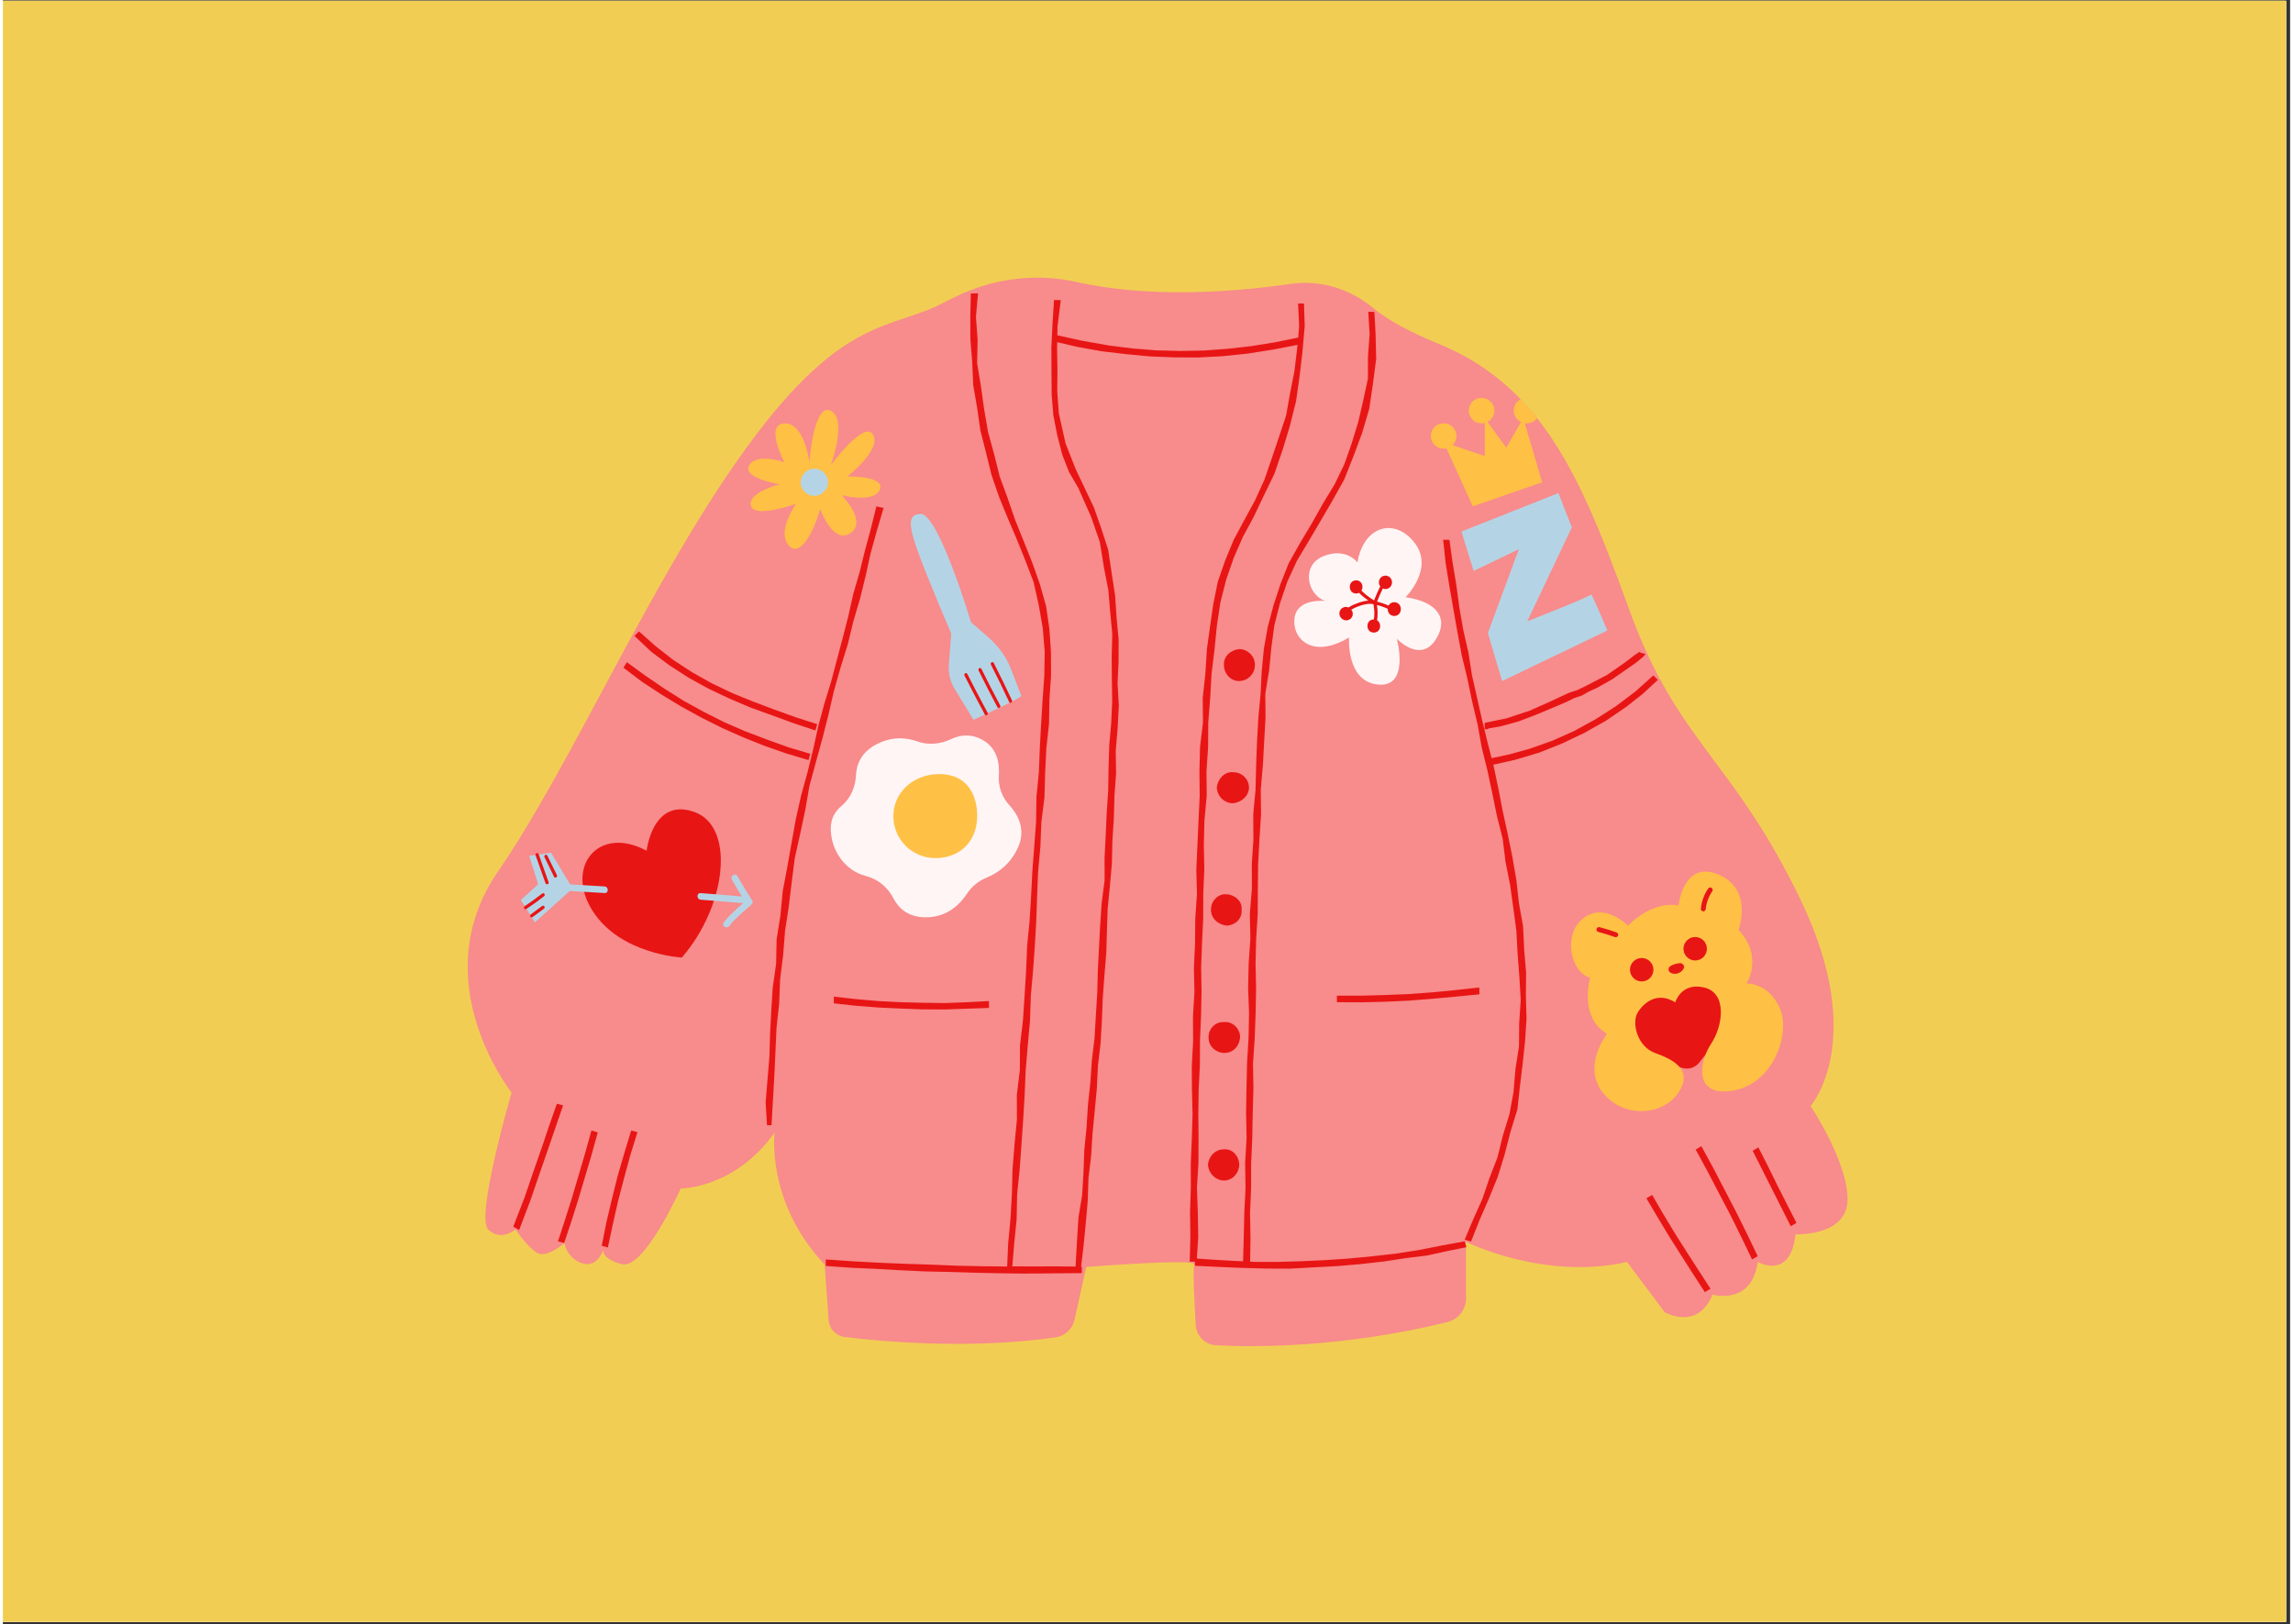 <svg xmlns="http://www.w3.org/2000/svg" xmlns:xlink="http://www.w3.org/1999/xlink" width="559" zoomAndPan="magnify" viewBox="0 0 419.25 297.75" height="396" preserveAspectRatio="xMidYMid meet" version="1.0"><rect x="0" y="0" width="419.25" height="297.75" fill="#333333" stroke="none"/><defs><clipPath id="id1"><path d="M 0 0.141 L 418.5 0.141 L 418.5 297.359 L 0 297.359 Z M 0 0.141 " clip-rule="nonzero"/></clipPath></defs><g clip-path="url(#id1)"><path fill="#ffffff" d="M 0 0.141 L 419.25 0.141 L 419.25 304.098 L 0 304.098 Z M 0 0.141 " fill-opacity="1" fill-rule="nonzero"/><path fill="#f1ce53" d="M 0 0.141 L 418.5 0.141 L 418.5 297.359 L 0 297.359 Z M 0 0.141 " fill-opacity="1" fill-rule="nonzero"/><path fill="#ffffff" d="M 0 0.141 L 418.5 0.141 L 418.5 297.359 L 0 297.359 Z M 0 0.141 " fill-opacity="1" fill-rule="nonzero"/><path fill="#f1ce53" d="M 0 0.141 L 418.5 0.141 L 418.5 297.359 L 0 297.359 Z M 0 0.141 " fill-opacity="1" fill-rule="nonzero"/></g><path fill="#f88b8b" d="M 338.129 219.84 C 338.129 226.762 328.594 226.297 328.594 226.297 C 327.672 234.828 321.68 231.367 321.68 231.367 C 320.523 239.441 313.379 237.363 313.379 237.363 C 310.613 244.055 304.621 240.594 304.621 240.594 L 297.703 231.367 C 282.488 234.828 268.199 227.68 268.199 227.68 L 268.199 238.02 C 268.199 240.094 266.785 241.906 264.773 242.398 C 245.523 247.125 229.273 247 222.391 246.645 C 220.375 246.543 218.77 244.945 218.648 242.93 C 218.406 238.875 218.094 232.602 218.402 231.832 C 218.863 230.68 198.578 232.293 198.578 232.293 L 196.43 241.961 C 196.051 243.656 194.668 244.953 192.945 245.199 C 176.988 247.48 160.629 245.91 154.289 245.121 C 152.695 244.922 151.473 243.629 151.359 242.023 L 150.629 231.844 C 139.797 220.324 141.457 207.641 141.457 207.641 C 134.082 217.992 124.25 217.891 124.25 217.891 C 124.25 217.891 117.484 232.957 113.391 231.777 C 110.051 230.812 109.977 229.547 110.062 229.113 C 109.82 229.789 108.727 232.434 106.215 231.625 C 103.352 230.703 102.922 227.91 102.922 227.91 C 102.922 227.91 99.695 230.777 97.902 229.699 C 96.113 228.625 93.965 225.398 93.965 225.398 C 93.965 225.398 91.273 227.73 88.945 225.398 C 86.617 223.07 93.25 200.305 93.25 200.305 C 93.25 200.305 76.945 179.875 90.738 159.805 C 104.535 139.734 119.043 105.68 136.602 81.664 C 154.156 57.648 162.934 60.516 172.426 55.5 C 173.574 54.891 174.707 54.348 175.805 53.863 C 182.371 50.934 189.715 50.121 196.73 51.688 C 210.379 54.734 225.68 53.547 236.008 52.051 C 241.461 51.254 246.934 52.945 251.168 56.469 C 253.438 58.355 257.148 60.562 263.125 63.016 C 269.227 65.516 274.102 68.93 278.207 73.203 C 279.254 74.293 280.254 75.445 281.207 76.648 C 288.234 85.512 292.906 97.383 298.16 111.906 C 306.926 136.121 317.066 139.117 329.516 164.953 C 341.965 190.781 331.355 202.773 331.355 202.773 C 331.355 202.773 338.129 212.922 338.129 219.84 Z M 338.129 219.84 " fill-opacity="1" fill-rule="nonzero"/><path fill="#e81515" d="M 267.977 227.555 L 267.945 227.562 L 267.934 227.523 Z M 263.742 228.355 L 259.512 229.191 L 255.25 229.848 L 250.965 230.332 L 246.672 230.746 L 242.375 231.035 L 238.07 231.234 L 233.762 231.355 L 229.453 231.355 L 228.617 231.32 L 228.688 226.965 L 228.602 222.395 L 228.797 217.828 L 228.809 213.258 L 229.008 208.695 L 229.09 204.125 L 229.223 199.559 L 229.145 194.988 L 229.457 190.418 L 229.625 185.844 L 229.711 181.266 L 229.613 176.684 L 229.723 172.105 L 230.012 167.535 L 230.035 162.957 L 230.086 158.383 L 230.336 153.836 L 230.621 149.289 L 230.57 144.73 L 230.965 140.191 L 231.199 135.867 L 231.445 131.543 L 231.402 127.203 L 232.105 122.914 L 232.504 118.77 L 233.059 114.633 L 234.098 110.586 L 235.441 106.637 L 237.199 102.809 L 239.367 99.195 L 241.496 95.57 L 243.617 91.945 L 245.859 87.934 L 247.559 83.656 L 249.16 79.348 L 250.461 74.926 L 251.129 70.367 L 251.723 65.789 L 251.613 61.18 L 251.398 57.188 L 250.242 57.156 L 250.277 57.172 L 250.523 61.25 L 250.223 65.32 L 250.211 69.41 L 249.352 73.402 L 248.441 77.363 L 247.246 81.25 L 245.898 85.09 L 244.129 88.758 L 241.953 92.352 L 239.891 96.02 L 237.73 99.629 L 235.676 103.293 L 234.176 107.094 L 232.906 110.973 L 231.855 114.922 L 231.137 118.953 L 230.742 123.129 L 230.531 127.316 L 230.137 131.488 L 229.898 135.676 L 229.723 140.227 L 229.613 144.777 L 229.191 149.32 L 229.223 153.879 L 228.93 158.426 L 228.945 162.984 L 228.562 167.531 L 228.668 172.09 L 228.352 176.633 L 228.25 181.188 L 228.422 185.746 L 228.332 190.297 L 228.055 194.879 L 227.953 199.469 L 227.875 204.059 L 227.973 208.652 L 227.707 213.234 L 227.777 217.824 L 227.551 222.406 L 227.449 226.996 L 227.328 231.246 L 225.824 231.18 L 222.18 230.98 L 218.852 230.746 L 219.109 226.766 L 219.031 222.262 L 218.871 217.758 L 219.141 213.258 L 219.164 208.754 L 219.125 204.25 L 219.188 199.746 L 219.41 195.246 L 219.43 190.77 L 219.621 186.289 L 219.719 181.809 L 219.641 177.32 L 219.805 172.84 L 220.02 168.367 L 220.027 163.887 L 220.219 159.41 L 220.133 154.914 L 220.242 150.422 L 220.664 145.934 L 220.617 141.438 L 220.918 136.949 L 220.945 132.453 L 221.301 127.965 L 221.555 123.473 L 222.09 119.125 L 222.52 114.777 L 223.168 110.453 L 224.246 106.223 L 225.613 102.289 L 227.273 98.465 L 229.258 94.797 L 231.047 91.035 L 233.07 86.867 L 234.57 82.484 L 235.918 78.059 L 237.035 73.566 L 237.688 68.984 L 238.223 64.395 L 238.625 59.789 L 238.492 55.645 L 237.531 55.637 L 237.41 55.637 L 237.602 59.793 L 237.434 61.891 L 233.219 62.75 L 228.91 63.453 L 224.57 63.938 L 220.211 64.266 L 215.812 64.344 L 211.441 64.238 L 207.09 63.887 L 202.758 63.348 L 197.855 62.48 L 193.281 61.473 L 193.309 59.891 L 193.91 55.023 L 192.609 55.012 L 192.676 55.02 L 192.398 59.355 L 192.188 63.695 L 192.207 68.043 L 192.246 72.391 L 192.547 76.113 L 193.258 79.773 L 194.188 83.375 L 195.418 86.531 L 197.117 89.449 L 199.465 94.742 L 201.066 99.355 L 201.848 104.18 L 202.629 108.168 L 202.973 112.215 L 203.352 116.266 L 203.246 120.332 L 203.273 124.395 L 203.34 128.496 L 203.152 132.598 L 202.793 136.688 L 202.668 140.785 L 202.605 144.887 L 202.336 149.012 L 202.145 153.145 L 201.938 157.273 L 201.945 161.41 L 201.41 165.523 L 201.133 169.648 L 200.914 173.773 L 200.703 177.906 L 200.598 182.043 L 200.344 186.168 L 200.102 190.293 L 199.613 194.398 L 199.332 198.523 L 198.887 202.637 L 198.633 206.762 L 198.223 210.875 L 198.074 215.012 L 197.828 219.137 L 197.152 223.227 L 196.895 227.352 L 196.625 232.211 L 193.223 232.18 L 188.66 232.188 L 185.023 232.18 L 185.367 228.074 L 185.82 223.531 L 185.91 218.969 L 186.371 214.434 L 186.703 209.887 L 187.016 205.34 L 187.289 200.789 L 187.48 196.234 L 187.859 191.695 L 188.27 187.156 L 188.418 182.598 L 188.824 178.055 L 189.148 173.508 L 189.414 168.957 L 189.57 164.398 L 189.754 159.84 L 190.172 155.301 L 190.352 150.742 L 190.918 146.211 L 191.051 141.652 L 191.266 137.199 L 191.754 132.758 L 191.832 128.297 L 192.129 123.848 L 192.113 119.598 L 191.832 115.352 L 191.219 111.141 L 190.062 107.051 L 188.664 103.109 L 187.117 99.219 L 185.547 95.328 L 184.184 91.359 L 182.719 87.375 L 181.691 83.254 L 180.57 79.16 L 179.855 74.98 L 179.27 70.781 L 178.578 66.586 L 178.668 62.328 L 178.359 58.082 L 178.742 53.785 L 177.625 53.801 L 177.43 53.777 L 177.324 57.988 L 177.344 62.191 L 177.676 66.383 L 177.863 70.586 L 178.57 74.727 L 179.168 78.887 L 180.203 82.965 L 181.207 87.055 L 182.574 91.039 L 184.168 94.938 L 185.82 98.801 L 187.391 102.699 L 188.93 106.715 L 189.871 110.914 L 190.609 115.141 L 190.965 119.422 L 190.898 123.828 L 190.586 128.227 L 190.316 132.621 L 190.074 137.023 L 189.895 141.582 L 189.453 146.121 L 189.387 150.688 L 189.047 155.234 L 188.703 159.781 L 188.469 164.332 L 188.191 168.883 L 187.746 173.426 L 187.559 177.984 L 187.277 182.531 L 186.98 187.078 L 186.438 191.609 L 186.41 196.176 L 185.859 200.711 L 185.871 205.281 L 185.434 209.82 L 185.066 214.367 L 184.953 218.926 L 184.691 223.477 L 184.262 228.02 L 184.086 232.203 L 184.078 232.203 L 179.516 232.156 L 174.953 232.059 L 170.398 231.871 L 165.84 231.723 L 161.285 231.543 L 156.059 231.266 L 150.836 230.91 L 150.836 232.102 L 155.387 232.426 L 159.941 232.633 L 164.5 232.891 L 169.055 233.105 L 173.617 233.203 L 178.176 233.344 L 182.738 233.445 L 187.301 233.5 L 192.535 233.457 L 197.773 233.414 L 197.773 232.254 L 197.633 232.254 L 198.094 228.379 L 198.496 224.266 L 198.855 220.148 L 198.988 216.012 L 199.477 211.906 L 199.734 207.781 L 200.137 203.668 L 200.523 199.547 L 200.723 195.418 L 201.203 191.309 L 201.445 187.184 L 201.602 183.055 L 201.906 178.934 L 202.246 174.816 L 202.371 170.684 L 202.512 166.555 L 202.918 162.434 L 203.281 158.316 L 203.375 154.18 L 203.637 150.055 L 203.75 145.91 L 204.051 141.773 L 203.984 137.625 L 204.34 133.488 L 204.551 129.344 L 204.32 125.312 L 204.504 121.281 L 204.516 117.246 L 204.137 113.23 L 203.875 109.207 L 203.227 104.988 L 202.59 100.746 L 201.266 96.672 L 199.98 93.039 L 198.332 89.559 L 196.672 86.078 L 194.781 81.277 L 193.555 75.781 L 193.27 71.824 L 193.301 67.855 L 193.234 63.895 L 193.254 62.73 L 197.004 63.609 L 201.379 64.398 L 205.797 64.918 L 210.223 65.344 L 214.664 65.52 L 219.109 65.539 L 223.555 65.305 L 227.977 64.852 L 232.902 64.082 L 237.297 63.23 L 237.234 63.973 L 236.734 68.09 L 235.93 72.16 L 235.199 76.246 L 233.883 80.184 L 232.562 84.109 L 231.211 88.035 L 229.512 91.746 L 227.566 95.328 L 225.637 98.918 L 224.07 102.688 L 222.699 106.637 L 221.867 110.73 L 221.273 114.863 L 220.699 119 L 220.418 123.484 L 219.93 127.961 L 219.977 132.465 L 219.441 136.938 L 219.328 141.43 L 219.375 145.93 L 219.16 150.414 L 218.961 154.906 L 218.758 159.406 L 218.875 163.918 L 218.562 168.414 L 218.527 172.918 L 218.316 177.418 L 218.414 181.922 L 218.141 186.422 L 218.172 190.926 L 217.93 195.406 L 217.957 199.887 L 218.07 204.363 L 217.93 208.844 L 217.738 213.324 L 217.75 217.805 L 217.602 222.285 L 217.672 226.766 L 217.547 231.312 L 218.504 231.312 L 218.496 232.066 L 222.832 232.277 L 227.16 232.461 L 231.488 232.578 L 235.82 232.602 L 240.141 232.367 L 244.465 232.137 L 248.781 231.77 L 253.082 231.289 L 257.363 230.637 L 261.035 230.191 L 264.645 229.398 L 268.258 228.664 L 267.934 227.586 Z M 197.809 232.191 L 197.809 232.223 Z M 152.316 126.727 L 153.543 122.402 L 154.875 118.109 L 155.887 113.922 L 157.105 109.797 L 158.137 105.621 L 159.059 101.414 L 160.207 97.273 L 161.43 93.129 L 160.152 92.852 L 160.129 92.785 L 159.125 96.828 L 158.039 100.852 L 157.039 104.898 L 155.879 108.895 L 154.969 112.961 L 153.934 116.996 L 152.863 121.016 L 151.797 125.047 L 150.57 129.027 L 149.48 133.047 L 148.59 137.121 L 147.52 141.48 L 146.328 145.809 L 145.344 150.188 L 144.551 154.605 L 143.77 159.027 L 142.945 163.406 L 142.523 167.844 L 141.824 172.25 L 141.734 176.711 L 141.109 181.125 L 140.844 185.324 L 140.625 189.52 L 140.508 193.723 L 140.156 197.914 L 139.812 202.113 L 140.062 206.297 L 140.891 206.293 L 141.145 201.848 L 141.398 197.387 L 141.609 192.922 L 141.805 188.461 L 142.289 184.012 L 142.469 179.543 L 143.023 175.105 L 143.371 170.648 L 144.051 166.234 L 144.582 161.797 L 145.152 157.336 L 146.129 152.945 L 147.062 148.547 L 147.836 144.117 L 149.012 139.773 L 150.203 135.445 L 151.316 131.09 Z M 308.609 229.48 L 306.445 226.055 L 304.348 222.586 L 302.316 219.082 L 301.254 219.703 L 303.324 223.188 L 305.41 226.664 L 307.582 230.086 L 309.762 233.5 L 311.965 236.902 L 312.98 236.293 L 313.016 236.293 L 310.812 232.895 Z M 321.66 230.309 L 321.668 230.301 Z M 317.688 222.164 L 315.598 218.145 L 313.504 214.125 L 311.332 210.145 L 310.285 210.766 L 312.457 214.742 L 314.551 218.758 L 316.66 222.77 L 318.664 226.832 L 320.625 230.91 L 321.656 230.309 L 319.703 226.223 Z M 327 220.746 L 325.246 217.293 L 323.539 213.82 L 321.781 210.367 L 320.734 210.984 L 322.48 214.438 L 324.223 217.895 L 325.969 221.352 L 327.715 224.816 L 328.758 224.207 L 328.762 224.199 Z M 101.551 202.359 L 100.207 206.164 L 98.926 209.988 L 97.59 213.797 L 95.656 219.449 L 93.555 224.895 L 94.59 225.496 L 94.629 225.512 L 96.656 220.184 L 98.648 214.391 L 100.004 210.488 L 101.34 206.574 L 102.688 202.668 Z M 106.746 211.363 L 104.348 219.504 L 103.066 223.551 L 101.75 227.586 L 102.902 227.902 L 102.879 227.898 L 104.223 223.875 L 105.5 219.828 L 106.707 215.766 L 107.914 211.695 L 109.043 207.605 L 107.875 207.281 Z M 110.91 228.719 L 110.891 228.711 Z M 113.902 211.43 L 112.68 215.625 L 111.625 219.863 L 110.621 224.117 L 109.773 228.402 L 110.891 228.719 L 111.801 224.449 L 112.77 220.191 L 113.871 215.965 L 115.02 211.746 L 116.316 207.574 L 115.172 207.262 Z M 118.824 119.477 L 122.184 121.988 L 125.703 124.258 L 129.375 126.281 L 133.168 128.074 L 137.027 129.719 L 140.969 131.141 L 144.938 132.59 L 148.938 133.922 L 149.266 132.766 L 145.316 131.5 L 141.414 130.094 L 137.531 128.633 L 133.691 127.07 L 129.949 125.285 L 126.336 123.25 L 122.871 120.988 L 119.656 118.477 L 116.605 115.766 L 115.762 116.574 L 115.781 116.598 Z M 147.676 139.359 L 147.98 138.195 L 143.957 137 L 140 135.57 L 136.07 134.078 L 132.211 132.402 L 128.457 130.508 L 124.773 128.477 L 121.215 126.23 L 117.758 123.867 L 114.375 121.41 L 113.758 122.406 L 113.773 122.434 L 117.145 124.992 L 120.684 127.316 L 124.301 129.516 L 128.012 131.551 L 131.789 133.445 L 135.656 135.168 L 139.586 136.734 L 143.602 138.145 Z M 271.438 132.812 L 271.43 132.934 L 271.531 132.836 Z M 271.621 132.746 L 271.527 132.836 L 271.617 132.863 Z M 271.641 132.867 L 271.621 132.863 L 271.605 133.711 L 272.172 133.688 L 272.297 133.559 L 274.469 133.188 L 277.793 132.277 L 280.809 131.129 L 283.801 129.887 L 286.652 128.672 L 288.086 127.965 L 289.422 127.527 L 290.723 126.781 L 292.125 126.148 L 294.965 124.559 L 297.77 122.605 L 299.281 121.555 L 300.605 120.477 L 301.016 120.035 L 301.043 119.887 L 299.984 119.602 L 300.281 119.312 L 299.891 119.578 L 299.871 119.57 L 299.883 119.582 L 299.117 120.094 L 297.27 121.504 L 294.039 123.75 L 290.289 125.695 L 288.609 126.516 L 287.02 127.039 L 283.535 128.664 L 279.867 130.297 L 275.605 131.707 L 271.617 132.535 L 271.609 132.758 L 271.629 132.746 Z M 302.539 123.848 L 302.543 123.824 L 299.238 126.781 L 295.699 129.461 L 291.969 131.855 L 288.078 133.992 L 284.027 135.801 L 279.852 137.281 L 276.203 138.293 L 272.887 139.004 L 272.164 136.211 L 271.148 132.055 L 270.207 127.883 L 269.281 123.793 L 268.633 119.645 L 267.699 115.555 L 266.977 111.426 L 266.418 107.27 L 265.73 103.133 L 265.156 98.977 L 263.996 98.961 L 264.004 98.973 L 264.465 103.254 L 265.152 107.504 L 265.891 111.742 L 266.633 115.984 L 267.422 120.215 L 268.438 124.402 L 269.316 128.609 L 270.309 132.797 L 271.07 137.035 L 272.105 141.215 L 273.008 145.422 L 273.863 149.637 L 274.91 153.762 L 275.434 157.992 L 276.262 162.164 L 276.848 166.379 L 277.418 170.594 L 277.648 174.848 L 277.973 179.078 L 278.219 183.332 L 277.938 187.582 L 277.902 191.84 L 277.25 196.047 L 276.891 200.289 L 276.148 204.305 L 274.945 208.199 L 273.969 212.164 L 272.5 215.969 L 271.188 219.816 L 269.523 223.539 L 267.945 227.297 L 269.117 227.621 L 270.695 223.633 L 272.41 219.707 L 274.02 215.734 L 275.277 211.641 L 276.348 207.496 L 277.613 203.395 L 278.07 199.223 L 278.57 195.066 L 279.016 190.906 L 279.285 186.727 L 279.164 182.543 L 279.207 178.352 L 278.852 174.086 L 278.652 169.805 L 277.891 165.586 L 277.418 161.328 L 276.691 157.105 L 275.836 152.914 L 274.926 148.73 L 274.113 144.527 L 273.23 140.34 L 273.195 140.203 L 277.25 139.289 L 281.598 137.988 L 285.809 136.312 L 289.902 134.359 L 293.852 132.133 L 297.594 129.574 L 300.582 127.219 L 303.367 124.648 Z M 244.523 182.547 L 244.531 183.746 L 248.887 183.766 L 253.254 183.668 L 257.609 183.465 L 261.961 183.121 L 266.309 182.723 L 270.652 182.301 L 270.625 181.047 L 270.641 181.047 L 266.301 181.52 L 261.961 181.941 L 257.609 182.258 L 253.254 182.434 L 248.887 182.547 Z M 156.367 183.18 L 152.316 182.73 L 152.316 183.957 L 156.359 184.398 L 160.418 184.715 L 164.48 184.91 L 168.543 185.059 L 172.613 185.078 L 176.676 184.938 L 180.746 184.793 L 180.738 183.566 L 180.738 183.543 L 176.676 183.754 L 172.613 183.902 L 168.543 183.848 L 164.477 183.746 L 160.41 183.531 Z M 228.41 144.438 C 228.41 142.797 227.086 141.562 225.457 141.582 C 223.934 141.426 222.656 142.859 222.512 144.371 C 222.598 145.977 223.816 147.234 225.457 147.277 C 226.953 147.133 228.363 146.012 228.41 144.438 Z M 224.238 163.953 C 222.742 163.855 221.453 165.176 221.445 166.711 C 221.391 168.305 222.668 169.523 224.383 169.715 C 225.914 169.594 227.215 168.449 227.051 166.766 C 227.242 165.234 225.785 164.012 224.238 163.953 Z M 223.895 187.391 C 222.203 187.281 221.031 188.637 221 190.051 C 220.922 191.762 222.234 192.949 223.777 193.051 C 225.484 193.098 226.688 191.844 226.781 190.051 C 226.754 188.672 225.484 187.246 223.895 187.391 Z M 229.496 122.016 C 229.555 120.383 228.309 119.102 226.676 118.992 C 225.105 119.164 223.699 120.258 223.824 122 C 223.859 123.59 225.102 124.906 226.664 124.863 C 228.195 124.805 229.445 123.605 229.496 122.016 Z M 223.77 210.723 C 222.176 210.734 221.055 212.02 220.895 213.48 C 220.945 215.059 222.277 216.449 223.859 216.434 C 225.414 216.445 226.594 215.031 226.625 213.559 C 226.594 212.012 225.449 210.566 223.77 210.723 Z M 223.77 210.723 " fill-opacity="1" fill-rule="nonzero"/><path fill="#e81515" d="M 307.926 195.82 L 300.625 193.855 L 294.398 182.414 L 301.176 175.637 L 312.148 175.637 L 318.953 184.633 L 310.945 194.812 C 310.23 195.723 309.039 196.121 307.926 195.82 Z M 307.926 195.82 " fill-opacity="1" fill-rule="nonzero"/><path fill="#ffc046" d="M 319.602 180.324 C 319.602 180.324 323.52 180.055 325.676 184.746 C 327.758 189.293 324.676 198.543 317.301 199.926 C 309.922 201.312 310.852 194.777 313.102 191.395 C 315.352 188.008 316.074 182.055 311.848 181.047 C 307.625 180.043 306.547 183.77 306.547 183.77 C 303.355 181.801 300.938 183.668 299.707 185.555 C 298.48 187.438 299.551 191.859 302.832 193.051 C 306.105 194.242 309.93 196.086 307.141 200.312 C 304.355 204.539 297.098 205.152 293.254 200.312 C 289.414 195.469 294.027 189.551 294.027 189.551 C 288.801 186.438 290.949 179.246 290.949 179.246 C 287.418 178.406 285.805 171.328 289.723 168.332 C 293.641 165.332 297.867 169.715 297.867 169.715 C 302.863 164.797 307.141 166.023 307.141 166.023 C 307.141 166.023 308.008 157.648 314.461 160.332 C 320.914 163.023 318.152 170.48 318.152 170.48 C 322.793 175.441 319.602 180.324 319.602 180.324 Z M 151.75 85.309 C 151.75 85.309 154.875 76.906 151.75 75.305 C 148.625 73.703 147.832 84.746 147.832 84.746 C 147.832 84.746 146.957 77.48 143.25 77.629 C 139.543 77.781 143.25 84.746 143.25 84.746 C 143.25 84.746 138.176 82.953 136.797 85.312 C 135.422 87.676 142.379 88.793 142.379 88.793 C 142.379 88.793 136.539 90.227 137.098 92.691 C 137.664 95.152 145.398 92.371 145.398 92.371 C 145.398 92.371 141.844 97.273 143.969 99.918 C 146.094 102.559 148.758 97.227 149.805 93.305 C 149.805 93.305 152.109 99.863 155.336 97.762 C 158.562 95.66 153.75 90.793 153.75 90.793 C 153.75 90.793 159.695 92.328 160.742 89.77 C 161.789 87.203 154.824 87.359 154.824 87.359 C 154.824 87.359 161.152 82.363 159.484 79.672 C 157.824 76.98 151.75 85.309 151.75 85.309 Z M 151.75 85.309 " fill-opacity="1" fill-rule="nonzero"/><path fill="#e81515" d="M 302.543 177.789 C 302.543 178.977 301.582 179.941 300.395 179.941 C 299.207 179.941 298.246 178.977 298.246 177.789 C 298.246 176.605 299.207 175.641 300.395 175.641 C 301.582 175.641 302.543 176.598 302.543 177.789 Z M 310.199 171.793 C 309.016 171.793 308.051 172.758 308.051 173.941 C 308.051 175.129 309.016 176.094 310.199 176.094 C 311.387 176.094 312.348 175.129 312.348 173.941 C 312.348 172.758 311.387 171.793 310.199 171.793 Z M 313.184 162.766 C 312.961 162.633 312.703 162.723 312.566 162.93 C 311.809 164.031 311.367 165.312 311.234 166.637 C 311.211 166.879 311.457 167.09 311.688 167.09 C 311.953 167.09 312.113 166.879 312.137 166.637 C 312.254 165.469 312.68 164.352 313.344 163.379 C 313.488 163.184 313.383 162.887 313.184 162.766 Z M 295.758 170.945 C 294.75 170.578 293.715 170.262 292.672 169.992 C 292.438 169.934 292.184 170.07 292.117 170.305 C 292.051 170.539 292.195 170.801 292.43 170.859 C 293.473 171.129 294.508 171.445 295.52 171.812 C 295.746 171.895 296.012 171.719 296.074 171.496 C 296.145 171.246 295.988 171.027 295.758 170.945 Z M 307.926 176.797 C 307.816 176.664 307.664 176.574 307.48 176.586 C 307.113 176.605 306.746 176.664 306.402 176.777 C 306.215 176.84 306.027 176.918 305.855 177.008 C 305.59 177.133 305.367 177.32 305.324 177.633 C 305.293 177.844 305.359 178.074 305.523 178.223 C 305.637 178.34 305.762 178.395 305.914 178.445 C 306.066 178.5 306.234 178.523 306.391 178.539 C 306.723 178.555 307.051 178.465 307.348 178.316 C 307.652 178.156 307.938 177.883 308.086 177.566 C 308.16 177.418 308.195 177.266 308.148 177.105 C 308.109 176.984 308.027 176.875 307.926 176.797 Z M 307.926 176.797 " fill-opacity="1" fill-rule="nonzero"/><path fill="#fff5f5" d="M 186.137 155.223 C 184.719 158.516 182.242 160.117 180.371 160.883 C 178.879 161.488 177.59 162.52 176.707 163.867 C 175.438 165.812 173.016 168.27 168.961 168.18 C 165.816 168.109 164.137 166.441 163.234 164.691 C 162.195 162.676 160.383 161.164 158.184 160.605 C 154.25 159.609 151.805 155.801 151.75 152.035 C 151.719 150.008 152.629 148.652 153.711 147.766 C 155.402 146.379 156.27 144.273 156.379 142.086 C 156.477 140.16 157.301 137.969 160.051 136.504 C 163.008 134.926 165.695 135.234 167.648 135.938 C 169.652 136.66 171.848 136.434 173.773 135.523 C 175.375 134.766 177.48 134.398 179.723 135.742 C 182.273 137.266 182.707 139.938 182.562 142.086 C 182.426 144.105 183.074 146.086 184.445 147.574 C 186.035 149.301 187.535 151.98 186.137 155.223 Z M 257.121 109.496 C 257.121 109.496 262.383 104.27 258.812 99.578 C 255.246 94.887 249.477 96.238 248.285 103.113 C 248.285 103.113 246.258 100.301 242.062 101.965 C 237.867 103.633 239.105 109.184 242.449 110.184 C 242.449 110.184 237.301 109.57 236.758 113.262 C 236.223 116.953 239.906 120.988 246.75 116.875 C 246.75 116.875 246.184 124.969 252.078 125.516 C 257.973 126.062 255.508 117.102 255.508 117.102 C 255.508 117.102 259.891 121.793 262.746 117.102 C 264.973 113.434 263.039 110.34 257.121 109.496 Z M 257.121 109.496 " fill-opacity="1" fill-rule="nonzero"/><path fill="#b4d4e6" d="M 285.129 90.402 L 287.59 96.684 L 279.422 113.906 C 279.422 113.906 291.027 109.371 291.102 108.984 C 291.172 108.602 294.094 115.598 294.094 115.598 L 274.812 124.871 L 272.195 116.055 L 277.891 100.68 L 269.59 104.68 L 267.359 97.453 Z M 148.77 85.93 C 147.332 85.965 146.273 87.043 146.238 88.379 C 146.211 89.758 147.332 90.895 148.742 90.918 C 150.09 90.891 151.238 89.789 151.262 88.383 C 151.215 87.098 150.148 85.93 148.77 85.93 Z M 148.77 85.93 " fill-opacity="1" fill-rule="nonzero"/><path fill="#ffc046" d="M 178.598 149.637 C 178.598 153.883 175.754 157.328 170.91 157.328 C 166.664 157.328 163.223 153.883 163.223 149.637 C 163.223 145.395 166.672 142.242 170.91 141.949 C 176.445 141.562 178.598 145.395 178.598 149.637 Z M 278.973 77.594 C 279.086 77.613 279.199 77.629 279.32 77.629 C 280.098 77.641 280.785 77.246 281.207 76.648 C 280.254 75.445 279.254 74.293 278.207 73.203 C 277.469 73.578 276.938 74.371 276.945 75.258 C 276.938 76.215 277.484 76.996 278.273 77.383 L 275.57 82.078 L 272.141 77.359 C 272.879 76.961 273.387 76.172 273.398 75.305 C 273.406 74.023 272.355 72.914 270.992 72.98 C 269.781 72.91 268.684 73.988 268.691 75.25 C 268.684 76.59 269.75 77.617 271.07 77.625 C 271.262 77.629 271.449 77.602 271.629 77.559 L 271.629 83.617 L 265.73 81.617 C 266.164 81.188 266.434 80.594 266.445 79.953 C 266.453 78.672 265.406 77.562 264.039 77.629 C 262.828 77.559 261.734 78.637 261.738 79.898 C 261.734 81.238 262.797 82.266 264.117 82.273 C 264.285 82.277 264.453 82.254 264.609 82.223 L 269.434 92.836 L 282.137 88.426 Z M 278.973 77.594 " fill-opacity="1" fill-rule="nonzero"/><path fill="#e81515" d="M 256.242 111.605 C 256.242 111.648 256.242 111.695 256.242 111.738 C 256.242 111.953 256.191 112.16 256.082 112.344 C 256.02 112.422 255.953 112.508 255.895 112.586 C 255.742 112.738 255.57 112.84 255.363 112.895 C 255.258 112.906 255.152 112.922 255.047 112.938 C 254.879 112.941 254.727 112.906 254.582 112.832 C 254.434 112.785 254.305 112.699 254.195 112.586 C 254.078 112.477 254 112.344 253.949 112.199 C 253.871 112.055 253.844 111.898 253.848 111.738 C 253.848 111.703 253.848 111.66 253.848 111.621 C 253.211 111.32 252.547 111.086 251.863 110.918 C 252.02 111.84 252.035 112.797 251.891 113.723 C 252.801 114.254 252.602 115.977 251.289 115.977 C 249.738 115.977 249.742 113.566 251.289 113.566 C 251.297 113.566 251.301 113.566 251.309 113.566 C 251.445 112.648 251.41 111.676 251.223 110.77 C 250.344 110.586 249.387 110.836 248.562 111.125 C 248.105 111.285 247.66 111.484 247.238 111.73 C 247.215 111.75 247.184 111.766 247.156 111.781 C 247.262 111.91 247.348 112.055 247.395 112.219 C 247.406 112.328 247.426 112.43 247.438 112.539 C 247.438 112.754 247.383 112.961 247.273 113.145 C 247.215 113.227 247.148 113.309 247.09 113.387 C 246.98 113.508 246.848 113.586 246.703 113.633 C 246.559 113.711 246.402 113.742 246.238 113.738 C 246.07 113.742 245.922 113.707 245.777 113.633 C 245.625 113.586 245.5 113.5 245.391 113.387 C 245.367 113.363 245.348 113.344 245.324 113.32 C 245.176 113.172 245.07 112.996 245.02 112.793 C 245.004 112.684 244.988 112.582 244.977 112.473 C 244.977 112.254 245.031 112.051 245.137 111.863 C 245.199 111.785 245.266 111.703 245.324 111.621 C 245.434 111.504 245.566 111.426 245.711 111.375 C 245.855 111.297 246.012 111.27 246.172 111.273 C 246.344 111.27 246.492 111.305 246.637 111.375 C 246.637 111.375 246.645 111.375 246.645 111.383 C 247.16 111.02 247.785 110.77 248.34 110.57 C 248.941 110.348 249.617 110.164 250.289 110.117 C 249.684 109.695 249.105 109.219 248.594 108.691 C 248.441 108.77 248.262 108.812 248.051 108.812 C 246.5 108.812 246.504 106.402 248.051 106.402 C 249.137 106.402 249.461 107.578 249.027 108.285 C 249.707 108.98 250.52 109.582 251.34 110.082 C 251.676 109.207 252.047 108.352 252.465 107.516 C 252.41 107.438 252.359 107.359 252.332 107.262 C 252.254 107.117 252.223 106.961 252.23 106.801 C 252.23 106.773 252.23 106.758 252.23 106.734 C 252.23 106.516 252.281 106.312 252.391 106.125 C 252.453 106.047 252.52 105.961 252.578 105.883 C 252.727 105.734 252.902 105.633 253.109 105.578 C 253.215 105.566 253.316 105.547 253.426 105.535 C 253.594 105.527 253.746 105.566 253.891 105.637 C 254.039 105.684 254.168 105.77 254.273 105.883 C 254.395 105.992 254.473 106.125 254.523 106.27 C 254.602 106.414 254.629 106.57 254.625 106.734 C 254.625 106.758 254.625 106.773 254.625 106.801 C 254.625 107.016 254.57 107.223 254.461 107.406 C 254.402 107.484 254.336 107.57 254.273 107.648 C 254.125 107.801 253.949 107.902 253.746 107.957 C 253.637 107.969 253.535 107.984 253.426 107.996 C 253.258 108.004 253.109 107.969 252.965 107.895 C 252.957 107.895 252.949 107.891 252.945 107.891 C 252.555 108.68 252.199 109.484 251.887 110.305 C 252.609 110.48 253.312 110.719 253.988 111.031 C 253.992 111.02 253.992 111.008 254.004 110.996 C 254.066 110.918 254.129 110.836 254.191 110.754 C 254.34 110.605 254.516 110.504 254.723 110.449 C 254.828 110.438 254.93 110.418 255.039 110.406 C 255.207 110.402 255.359 110.438 255.504 110.508 C 255.652 110.559 255.781 110.641 255.887 110.754 C 256.008 110.863 256.086 110.996 256.137 111.141 C 256.215 111.281 256.25 111.438 256.242 111.605 Z M 126.703 148.852 C 119.07 146.176 117.996 155.98 117.996 155.98 C 109.184 151.215 102.984 158.898 108.059 166.945 C 113.129 174.992 124.453 175.555 124.453 175.555 C 132.633 166.125 134.336 151.523 126.703 148.852 Z M 126.703 148.852 " fill-opacity="1" fill-rule="nonzero"/><path fill="#b4d4e6" d="M 186.691 127.586 C 186.871 127.895 177.914 131.965 177.914 131.965 L 174.441 126.262 C 173.648 124.957 173.281 123.434 173.395 121.902 L 173.828 116.164 C 166.07 97.75 164.836 94.527 168.141 94.219 C 171.445 93.914 177.445 114.062 177.445 114.062 L 180.762 116.965 C 182.609 118.578 184.023 120.625 184.891 122.926 C 185.703 125.07 186.594 127.426 186.691 127.586 Z M 110.289 162.52 C 108.184 162.387 106.082 162.266 103.977 162.152 L 100.477 156.34 L 96.48 156.906 L 98.117 162.133 L 94.945 165.008 L 97.512 169.105 L 103.914 163.355 C 106.039 163.473 108.172 163.59 110.297 163.73 C 111.066 163.777 111.059 162.574 110.289 162.52 Z M 134.668 160.648 C 134.293 159.965 133.258 160.574 133.625 161.254 C 134.203 162.316 134.824 163.344 135.461 164.363 C 132.941 164.145 130.426 163.934 127.902 163.746 C 127.133 163.688 127.133 164.891 127.902 164.953 C 130.504 165.152 133.098 165.367 135.691 165.586 C 135.336 165.898 134.973 166.203 134.625 166.523 C 133.742 167.336 132.824 168.172 132.121 169.156 C 131.672 169.789 132.719 170.391 133.164 169.762 C 133.801 168.867 134.723 168.066 135.551 167.309 C 136.105 166.801 136.672 166.301 137.25 165.812 C 137.449 165.652 137.48 165.297 137.348 165.086 C 136.418 163.629 135.5 162.164 134.668 160.648 Z M 134.668 160.648 " fill-opacity="1" fill-rule="nonzero"/><path fill="#e81515" d="M 180.504 130.688 C 180.691 131.031 180.168 131.332 179.984 130.988 C 178.715 128.629 177.469 126.25 176.262 123.859 C 176.086 123.516 176.602 123.207 176.777 123.559 C 177.988 125.949 179.227 128.328 180.504 130.688 Z M 179.359 122.625 C 179.191 122.277 178.668 122.582 178.844 122.926 C 179.957 125.191 181.113 127.43 182.297 129.652 C 182.477 129.996 183 129.688 182.816 129.352 C 181.625 127.129 180.473 124.891 179.359 122.625 Z M 184.969 128.406 C 183.898 126.098 182.785 123.812 181.625 121.547 C 181.449 121.203 180.926 121.504 181.105 121.848 C 182.266 124.113 183.383 126.402 184.453 128.707 C 184.609 129.062 185.133 128.754 184.969 128.406 Z M 98.211 156.617 C 98.082 156.258 97.5 156.414 97.633 156.781 C 98.238 158.492 98.848 160.199 99.457 161.91 C 99.582 162.273 100.164 162.117 100.031 161.75 C 99.426 160.039 98.816 158.328 98.211 156.617 Z M 99.797 156.863 C 99.629 156.516 99.105 156.824 99.281 157.164 C 99.863 158.359 100.449 159.555 101.031 160.75 C 101.199 161.098 101.723 160.793 101.551 160.449 C 100.965 159.25 100.383 158.059 99.797 156.863 Z M 98.816 163.852 C 97.793 164.656 96.742 165.414 95.652 166.137 C 95.332 166.348 95.633 166.875 95.953 166.656 C 97.082 165.91 98.18 165.113 99.238 164.277 C 99.363 164.176 99.348 163.957 99.238 163.852 C 99.117 163.723 98.945 163.746 98.816 163.852 Z M 98.859 166.098 C 98.168 166.609 97.477 167.121 96.781 167.633 C 96.648 167.727 96.586 167.891 96.676 168.043 C 96.754 168.168 96.957 168.246 97.082 168.148 C 97.777 167.637 98.469 167.125 99.16 166.613 C 99.293 166.52 99.359 166.355 99.27 166.203 C 99.195 166.078 98.992 166 98.859 166.098 Z M 98.859 166.098 " fill-opacity="1" fill-rule="nonzero"/></svg>